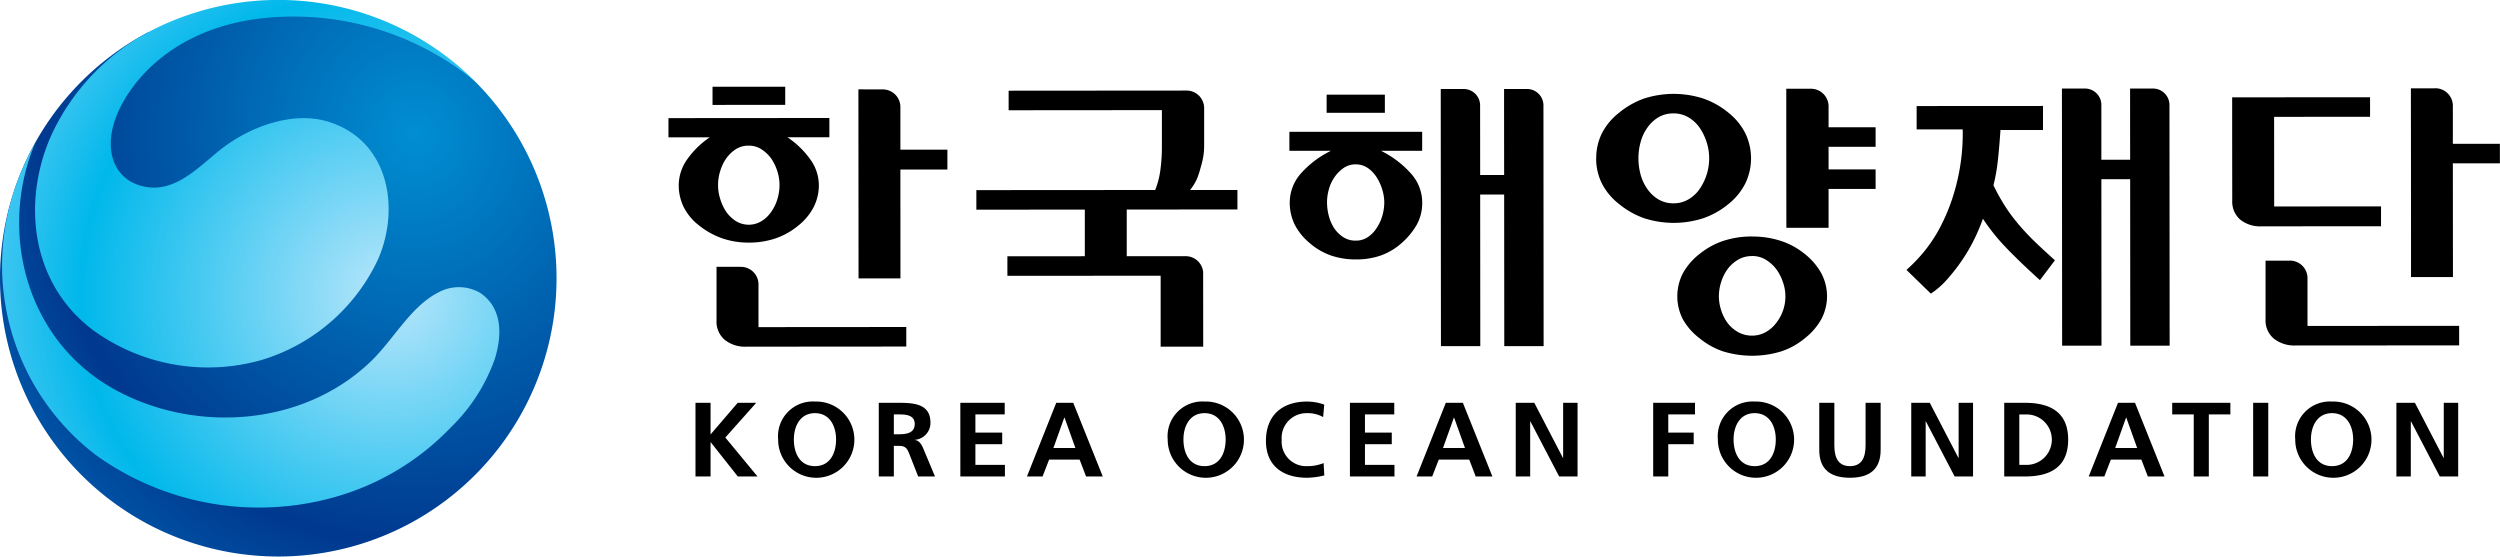 <svg xmlns="http://www.w3.org/2000/svg" xmlns:xlink="http://www.w3.org/1999/xlink" width="213.254" height="47.48" viewBox="0 0 213.254 47.48">
  <defs>
    <radialGradient id="radial-gradient" cx="0.75" cy="0.3" r="1.033" gradientTransform="translate(0.006) scale(0.987 1)" gradientUnits="objectBoundingBox">
      <stop offset="0" stop-color="#008ed2"/>
      <stop offset="0.66" stop-color="#00398f"/>
      <stop offset="1" stop-color="#0072c0"/>
    </radialGradient>
    <radialGradient id="radial-gradient-2" cx="0.77" cy="0.58" r="0.951" gradientTransform="translate(-0.01) scale(1.021 1)" gradientUnits="objectBoundingBox">
      <stop offset="0" stop-color="#b9e6fb"/>
      <stop offset="0.63" stop-color="#00b8eb"/>
      <stop offset="1" stop-color="#88d5f8"/>
    </radialGradient>
  </defs>
  <g id="logo" transform="translate(-198.014 -352.595)">
    <g id="그룹_27" data-name="그룹 27">
      <path id="패스_1" data-name="패스 1" d="M238.507,359.515a23.738,23.738,0,1,1-27.9-4.146l3.281-.243S226.418,348.629,238.507,359.515Z" fill-rule="evenodd" fill="url(#radial-gradient)"/>
      <path id="패스_2" data-name="패스 2" d="M205.845,380.678a16.686,16.686,0,0,0,14.565,2.6,16.1,16.1,0,0,0,9.87-8.6c1.887-4.387.876-10.053-4.181-11.677-3.1-1-6.867.434-9.3,2.374-2.011,1.6-4.149,4.016-7.073,2.966-2.286-.821-3.127-3.689-1.169-7.114,1.942-3.4,6.1-6.7,12.715-7.155a24.462,24.462,0,0,1,17.238,5.438,23.754,23.754,0,0,0-27.9-4.146A19.083,19.083,0,0,0,202.5,363.9c-2.591,5.544-2.022,12.649,3.346,16.777Zm-4.8-15.956c-3.207,7.53-.85,16.794,6.577,21,6.775,3.838,16.181,3.367,22.076-2.348,1.9-1.841,3.347-4.621,5.679-5.818a3.637,3.637,0,0,1,3.588.016c1.865,1.247,1.926,3.533,1.247,5.669a15.144,15.144,0,0,1-3.723,5.793,21.938,21.938,0,0,1-10.111,6.016,23.837,23.837,0,0,1-20.178-3.633,20.351,20.351,0,0,1-6.707-23.344A23.6,23.6,0,0,1,201.045,364.722Z" fill-rule="evenodd" fill="url(#radial-gradient-2)"/>
    </g>
    <path id="패스_3" data-name="패스 3" d="M400.184,362.557V360.89l-11.763.008q0,4.407.007,8.813a2.02,2.02,0,0,0,.67,1.607,2.7,2.7,0,0,0,1.842.583l10.18-.007V370.2l-9.116.007L392,362.563l8.188-.006ZM300.65,375.888a1.5,1.5,0,0,0-1.539-1.441l-4.984,0,0-3.978,9.442-.007V368.8l-4.039,0a4.527,4.527,0,0,0,.545-.858,6.284,6.284,0,0,0,.328-.954,9.559,9.559,0,0,0,.245-.988,5.882,5.882,0,0,0,.081-.964q0-1.638,0-3.276a1.5,1.5,0,0,0-1.54-1.44l-15.137.012V362l13.073-.011,0,3.144a14.889,14.889,0,0,1-.121,1.906,7.175,7.175,0,0,1-.449,1.763l-15.256.011v1.667l9.252-.006,0,3.978-6.605.005v1.667l13.073-.01,0,6.05,3.63,0q0-3.138-.005-6.275Zm92.657-1.059h-2.038q0,2.5,0,5a2.026,2.026,0,0,0,.712,1.655,2.828,2.828,0,0,0,1.856.582l13.946-.009v-1.667l-12.936.009,0-4.132a1.5,1.5,0,0,0-1.538-1.441Zm12.4-14.706a1.5,1.5,0,0,1,1.539,1.44q0,1.65,0,3.3l4.013,0v1.667l-4.013,0,.008,9.7-3.576,0q0-8.052-.012-16.1l2.037,0Zm-29.9.023H373.9q.009,10.969.017,21.938l3.357,0-.01-14.2,2.456,0,.01,14.2,3.358,0q-.008-10.291-.016-20.584a1.405,1.405,0,0,0-1.445-1.353l-1.913,0q0,3.036.005,6.073l-2.456,0q0-2.359,0-4.72a1.4,1.4,0,0,0-1.446-1.352Zm-23.369.017-2.052,0q0,5.931.008,11.861l3.6,0,0-3.311,4.012,0v-1.667l-4.012,0,0-1.926,4.012,0v-1.667l-4.012,0,0-1.837a1.507,1.507,0,0,0-1.551-1.451Zm-29.615.023h-1.912q.009,10.969.017,21.937l3.357,0-.01-12.933,2.046,0,.01,12.933,3.356,0q-.008-10.292-.015-20.584a1.4,1.4,0,0,0-1.445-1.352h-1.913q0,3.667.006,7.336l-2.046,0q0-2.992-.005-5.983a1.4,1.4,0,0,0-1.446-1.352Zm-61.651,15.17-2.037,0q0,2.287,0,4.574a2.034,2.034,0,0,0,.7,1.654,2.765,2.765,0,0,0,1.842.583l13.645-.011v-1.667l-12.608.01,0-3.7a1.5,1.5,0,0,0-1.539-1.441Zm12.106-15.133a1.5,1.5,0,0,1,1.54,1.44l0,3.7,4.011,0v1.691l-4.011,0,.006,9.29-3.575,0-.012-16.127Zm88.228,1.41,0,2,3.929,0a17.563,17.563,0,0,1-.692,5.264,16.372,16.372,0,0,1-1.13,2.884,12.318,12.318,0,0,1-1.432,2.228,13.843,13.843,0,0,1-1.541,1.609l2.078,2.023a6.854,6.854,0,0,0,1.39-1.216,15.81,15.81,0,0,0,1.281-1.645,14.184,14.184,0,0,0,1.049-1.811,16.049,16.049,0,0,0,.723-1.715,17.311,17.311,0,0,0,2.076,2.57q1.2,1.239,2.786,2.666l1.281-1.692c-.6-.538-1.148-1.044-1.639-1.512s-.944-.951-1.365-1.439a14.485,14.485,0,0,1-1.175-1.548,17.141,17.141,0,0,1-1.066-1.9,14.876,14.876,0,0,0,.38-2.168q.135-1.238.217-2.549l3.63,0,0-2.048-10.78.007Zm-14.032,11.135a7.681,7.681,0,0,0-2.482.382,6.5,6.5,0,0,0-2.019,1.122,5.306,5.306,0,0,0-1.418,1.657,4.3,4.3,0,0,0,0,3.882,5.31,5.31,0,0,0,1.421,1.629A6.359,6.359,0,0,0,345,382.57a8.473,8.473,0,0,0,4.953,0,6.23,6.23,0,0,0,2.032-1.132,5.488,5.488,0,0,0,1.4-1.633,4.184,4.184,0,0,0,0-3.882,5.519,5.519,0,0,0-1.407-1.653,6.319,6.319,0,0,0-2.034-1.119,7.7,7.7,0,0,0-2.471-.379Zm0,1.667a2.183,2.183,0,0,1,1.175.32,3.217,3.217,0,0,1,.9.821,4.065,4.065,0,0,1,.56,1.108,3.654,3.654,0,0,1-.584,3.464,2.871,2.871,0,0,1-.888.776,2.335,2.335,0,0,1-1.159.3,2.408,2.408,0,0,1-1.174-.284,2.918,2.918,0,0,1-.9-.762,3.639,3.639,0,0,1-.56-1.084,3.831,3.831,0,0,1-.207-1.227,4.005,4.005,0,0,1,.191-1.2,3.761,3.761,0,0,1,.545-1.107,3.031,3.031,0,0,1,.9-.811,2.293,2.293,0,0,1,1.2-.31Zm-13.3-8.328a4.761,4.761,0,0,1,.475-2.119,5.272,5.272,0,0,1,1.459-1.764,7.1,7.1,0,0,1,2.128-1.217,8.218,8.218,0,0,1,5.09,0,6.97,6.97,0,0,1,2.142,1.214,5.285,5.285,0,0,1,1.434,1.762,4.929,4.929,0,0,1,0,4.239,5.316,5.316,0,0,1-1.432,1.764,6.926,6.926,0,0,1-2.14,1.216,8.2,8.2,0,0,1-5.09,0,7.114,7.114,0,0,1-2.13-1.213,5.275,5.275,0,0,1-1.461-1.761,4.755,4.755,0,0,1-.479-2.121Zm9.633-.03a4.473,4.473,0,0,0-.219-1.37,4.651,4.651,0,0,0-.6-1.226,2.972,2.972,0,0,0-.956-.881,2.459,2.459,0,0,0-1.255-.332,2.5,2.5,0,0,0-1.3.334,3.1,3.1,0,0,0-.939.883,3.765,3.765,0,0,0-.572,1.215,5.133,5.133,0,0,0-.191,1.381,5.27,5.27,0,0,0,.192,1.429,3.823,3.823,0,0,0,.575,1.215,3.086,3.086,0,0,0,.941.881,2.5,2.5,0,0,0,1.3.332,2.46,2.46,0,0,0,1.255-.334,2.982,2.982,0,0,0,.954-.883,4.616,4.616,0,0,0,.6-1.226,4.524,4.524,0,0,0,.217-1.418Zm-32.629-3.86,4.967,0v-1.548l-4.967,0v1.548Zm2.486,4.4a1.778,1.778,0,0,1,1.025.309,2.762,2.762,0,0,1,.751.786,4.164,4.164,0,0,1,.478,1.036,3.848,3.848,0,0,1,.178,1.107,4.172,4.172,0,0,1-.163,1.131,3.788,3.788,0,0,1-.49,1.062,2.648,2.648,0,0,1-.75.773,1.82,1.82,0,0,1-1.024.3,1.908,1.908,0,0,1-1.077-.3,2.732,2.732,0,0,1-.78-.773,3.538,3.538,0,0,1-.45-1.048,4.48,4.48,0,0,1-.15-1.143,4.106,4.106,0,0,1,.162-1.132,3.371,3.371,0,0,1,.49-1.036,2.954,2.954,0,0,1,.778-.775,1.813,1.813,0,0,1,1.022-.3ZM308,363.839v1.62l3.548,0a8.205,8.205,0,0,0-2.646,2.026,3.748,3.748,0,0,0-.871,2.383,4.282,4.282,0,0,0,.41,1.858,5.008,5.008,0,0,0,1.256,1.571,5.573,5.573,0,0,0,1.789,1.07,6.43,6.43,0,0,0,2.2.357,6.175,6.175,0,0,0,2.183-.361,5.377,5.377,0,0,0,1.746-1.072,6.025,6.025,0,0,0,1.269-1.56,3.843,3.843,0,0,0,.448-1.871,3.706,3.706,0,0,0-.889-2.381,8.388,8.388,0,0,0-2.635-2.023l3.52,0v-1.619L308,363.839ZM258.8,361.544l6.194-.005v-1.548l-6.2,0,0,1.549Zm-3.766,1.122v1.643l3.521,0a7.439,7.439,0,0,0-1.991,1.978,3.844,3.844,0,0,0-.653,2.1,4.212,4.212,0,0,0,.424,1.869,4.619,4.619,0,0,0,1.324,1.583,6.709,6.709,0,0,0,1.953,1.083,6.864,6.864,0,0,0,2.279.367,7.037,7.037,0,0,0,2.278-.359,6.213,6.213,0,0,0,1.951-1.1,4.906,4.906,0,0,0,1.309-1.585,4.123,4.123,0,0,0,.435-1.87,3.769,3.769,0,0,0-.684-2.119,7.673,7.673,0,0,0-1.994-1.952l3.575,0v-1.644l-13.727.011Zm6.852,2.353a1.941,1.941,0,0,1,1.078.309,3.2,3.2,0,0,1,.833.785,4.1,4.1,0,0,1,.519,1.072,3.852,3.852,0,0,1,.192,1.191,4.122,4.122,0,0,1-.177,1.19,3.688,3.688,0,0,1-.531,1.1,2.765,2.765,0,0,1-.818.787,2.1,2.1,0,0,1-2.2,0,3.051,3.051,0,0,1-.834-.81,4.173,4.173,0,0,1-.505-1.1,3.918,3.918,0,0,1,0-2.335,3.8,3.8,0,0,1,.5-1.071,3.049,3.049,0,0,1,.832-.811A1.987,1.987,0,0,1,261.888,365.019Z"/>
    <g id="그룹_28" data-name="그룹 28">
      <path id="패스_4" data-name="패스 4" d="M257.34,386.955h1.286v2.7l2.315-2.7h1.58l-2.636,2.962,2.746,3.322H260.95l-2.306-2.917h-.018v2.917H257.34Z"/>
      <path id="패스_5" data-name="패스 5" d="M267.532,386.848a3.252,3.252,0,1,1-3.142,3.231A2.966,2.966,0,0,1,267.532,386.848Zm0,5.509c1.313,0,1.8-1.143,1.8-2.278,0-1.107-.523-2.241-1.8-2.241s-1.8,1.134-1.8,2.241C265.731,391.214,266.218,392.357,267.532,392.357Z"/>
      <path id="패스_6" data-name="패스 6" d="M272.974,386.955h1.387c1.378,0,3.022-.045,3.022,1.7a1.448,1.448,0,0,1-1.323,1.458v.019c.349.026.551.369.68.647l1.029,2.458h-1.434l-.771-1.963c-.184-.467-.349-.647-.891-.647h-.413v2.61h-1.286Zm1.286,2.683h.422c.634,0,1.359-.09,1.359-.873,0-.756-.716-.82-1.359-.82h-.422Z"/>
      <path id="패스_7" data-name="패스 7" d="M279.932,386.955h3.785v.99h-2.5v1.549h2.287v.99h-2.287v1.765h2.517v.99h-3.8Z"/>
      <path id="패스_8" data-name="패스 8" d="M288.113,386.955h1.451l2.517,6.284h-1.424l-.551-1.44h-2.6l-.56,1.44h-1.332Zm.707,1.261H288.8l-.928,2.593h1.875Z"/>
      <path id="패스_9" data-name="패스 9" d="M300.764,386.848a3.252,3.252,0,1,1-3.143,3.231A2.965,2.965,0,0,1,300.764,386.848Zm0,5.509c1.312,0,1.8-1.143,1.8-2.278,0-1.107-.523-2.241-1.8-2.241s-1.8,1.134-1.8,2.241C298.963,391.214,299.449,392.357,300.764,392.357Z"/>
      <path id="패스_10" data-name="패스 10" d="M310.98,393.149a6.6,6.6,0,0,1-1.459.2c-2.076,0-3.519-1.018-3.519-3.143,0-2.151,1.342-3.357,3.519-3.357a4.344,4.344,0,0,1,1.452.26l-.092,1.063a2.686,2.686,0,0,0-1.389-.333,2.116,2.116,0,0,0-2.148,2.277,2.089,2.089,0,0,0,2.177,2.242,3.645,3.645,0,0,0,1.4-.261Z"/>
      <path id="패스_11" data-name="패스 11" d="M313.164,386.955h3.783v.99h-2.5v1.549h2.287v.99h-2.287v1.765h2.518v.99h-3.8Z"/>
      <path id="패스_12" data-name="패스 12" d="M321.344,386.955H322.8l2.517,6.284h-1.423l-.551-1.44h-2.6l-.56,1.44h-1.332Zm.707,1.261h-.018l-.928,2.593h1.873Z"/>
      <path id="패스_13" data-name="패스 13" d="M327.31,386.955h1.581l2.443,4.7h.018v-4.7h1.23v6.284h-1.57l-2.453-4.7h-.018v4.7H327.31Z"/>
      <path id="패스_14" data-name="패스 14" d="M339.033,386.955H342.6v.99H340.32v1.549h2.168v.99H340.32v2.755h-1.287Z"/>
      <path id="패스_15" data-name="패스 15" d="M347.691,386.848a3.252,3.252,0,1,1-3.14,3.231A2.967,2.967,0,0,1,347.691,386.848Zm0,5.509c1.315,0,1.8-1.143,1.8-2.278,0-1.107-.523-2.241-1.8-2.241s-1.8,1.134-1.8,2.241C345.891,391.214,346.379,392.357,347.691,392.357Z"/>
      <path id="패스_16" data-name="패스 16" d="M353.2,386.955h1.287v3.628c0,1.072.348,1.774,1.332,1.774s1.332-.7,1.332-1.774v-3.628h1.286v4.016c0,1.683-.975,2.377-2.618,2.377s-2.619-.694-2.619-2.377Z"/>
      <path id="패스_17" data-name="패스 17" d="M361.047,386.955h1.58l2.443,4.7h.018v-4.7h1.23v6.284h-1.57l-2.453-4.7h-.018v4.7h-1.23Z"/>
      <path id="패스_18" data-name="패스 18" d="M368.978,386.955h1.754c1.965,0,3.7.649,3.7,3.143s-1.737,3.141-3.7,3.141h-1.754Zm1.286,5.294h.716a2.152,2.152,0,0,0,0-4.3h-.716Z"/>
      <path id="패스_19" data-name="패스 19" d="M378.682,386.955h1.451l2.517,6.284h-1.423l-.551-1.44h-2.6l-.56,1.44h-1.332Zm.707,1.261h-.018l-.928,2.593h1.873Z"/>
      <path id="패스_20" data-name="패스 20" d="M385.144,387.945h-1.837v-.99h4.961v.99H386.43v5.294h-1.286Z"/>
      <path id="패스_21" data-name="패스 21" d="M390.211,386.955H391.5v6.284h-1.287Z"/>
      <path id="패스_22" data-name="패스 22" d="M396.941,386.848a3.252,3.252,0,1,1-3.14,3.231A2.967,2.967,0,0,1,396.941,386.848Zm0,5.509c1.315,0,1.8-1.143,1.8-2.278,0-1.107-.523-2.241-1.8-2.241s-1.8,1.134-1.8,2.241C395.141,391.214,395.629,392.357,396.941,392.357Z"/>
      <path id="패스_23" data-name="패스 23" d="M402.43,386.955h1.58l2.443,4.7h.018v-4.7h1.23v6.284h-1.57l-2.453-4.7h-.018v4.7h-1.23Z"/>
    </g>
  </g>
</svg>
